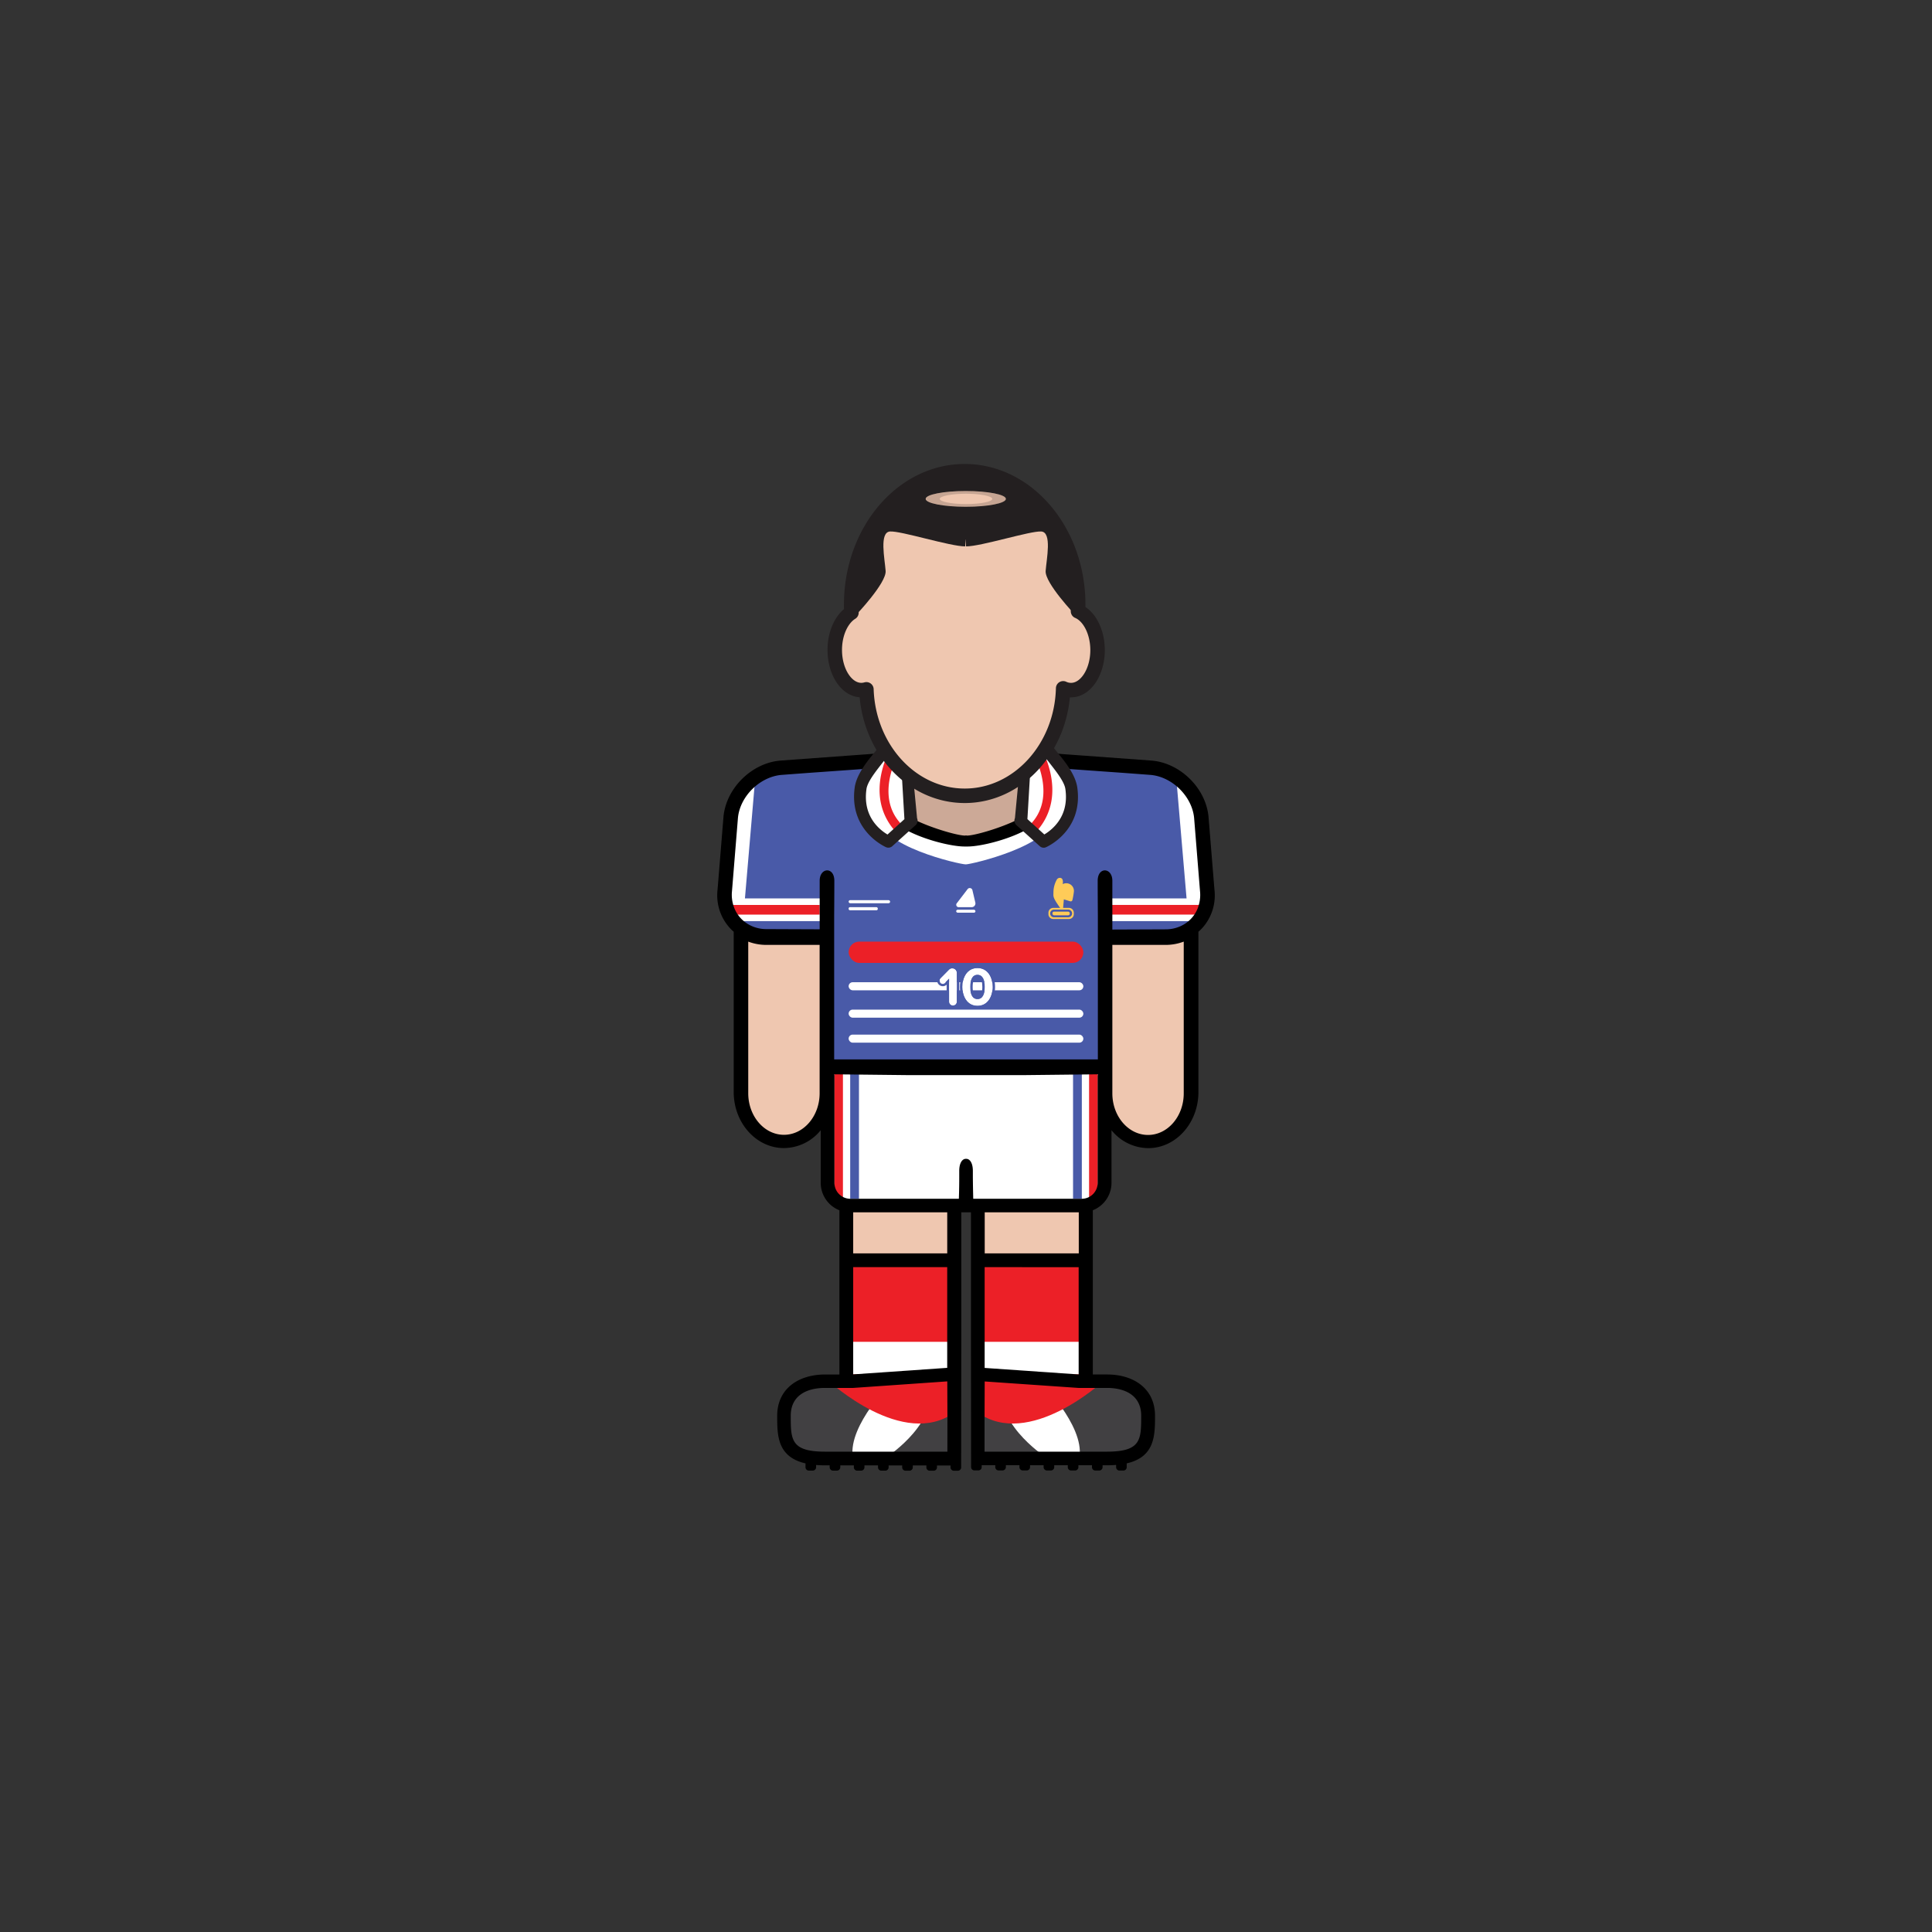 <svg id="player" xmlns="http://www.w3.org/2000/svg" viewBox="0 0 800 800"><rect x="0" y="0" width="800" height="800" fill="#333333" stroke="none"/><defs><style>.cls-1{fill:#efc7b0}.cls-2{fill:#414042}.cls-3{fill:#fff}.cls-4{fill:#ec2027}.cls-5{fill:#495aa8}.cls-6{fill:#ffcb58}.cls-8{fill:#231f20}</style></defs><g id="skin"><path id="arm-left" class="cls-1" d="M305.93 382h36.78v72.4a18.39 18.39 0 01-18.39 18.39 18.39 18.39 0 01-18.39-18.39V382z"/><path id="arm-right" class="cls-1" d="M457.19 382H494v72.4a18.39 18.39 0 01-18.39 18.39 18.39 18.39 0 01-18.39-18.39V382h-.03z"/><path id="leg-left" class="cls-1" d="M349.88 492.02h45.67v45.67h-45.67z"/><path id="leg-right" class="cls-1" d="M404.78 492.02h45.67v45.67h-45.67z"/></g><g id="boots"><g id="boots-2" data-name="boots"><path id="left" class="cls-2" d="M395.33 570.04H372.5l-22.83 1.97h-12.5l-7.5 2.53-5.25 8.5v9.83l1.91 4.17 3.84 4.05 6.33 1.95h58.83v-33z"/><path id="right" class="cls-2" d="M404.61 570.27h22.83l22.83 1.97h12.5l7.5 2.53 5.25 8.5v9.83l-1.91 4.17-3.84 4.05-6.33 1.95h-58.83v-33z"/></g><g id="details"><path class="cls-3" d="M369.47 572s-18.25 18-16.37 31.25l14.5-.23s22.63-14.91 16.75-31.54zm61.16 0s18.25 18 16.38 31.25L432.5 603s-22.62-14.91-16.75-31.54z"/><path class="cls-4" d="M343.32 572s30.7 28.32 52 12.82V569.1zm113.42 0s-30.7 28.32-52 12.82V569.1z"/></g></g><g id="socks"><g id="socks-2" data-name="socks"><g id="socks-3" data-name="socks"><path id="left-2" data-name="left" class="cls-4" d="M349.88 522h45.67v48.04h-45.67z"/><path id="right-2" data-name="right" class="cls-4" d="M404.38 522h45.67v48.04h-45.67z"/></g></g><g id="details-2" data-name="details"><path id="left-3" data-name="left" class="cls-3" d="M349.88 555.62h45.67v13.47h-45.67z"/><path id="right-3" data-name="right" class="cls-3" d="M404.78 555.62h45.67v13.47h-45.67z"/></g></g><g id="shorts"><g id="shorts-2" data-name="shorts"><path id="shorts-3" data-name="shorts" class="cls-3" d="M341.67 442.54h116.49v47a9.95 9.95 0 01-9.95 9.95h-96.6a9.95 9.95 0 01-9.95-9.95v-47h.01z"/></g><g id="details-3" data-name="details"><g id="left-4" data-name="left"><path id="stripe-2" class="cls-4" d="M345.41 441.21h3.63v55.14h-3.63z"/><path id="stripe-1" class="cls-5" d="M352.05 441.21h3.63v55.14h-3.63z"/></g><g id="right-4" data-name="right"><path id="stripe-2-2" data-name="stripe-2" class="cls-4" transform="rotate(-180 452.77 468.775)" d="M450.95 441.21h3.63v55.14h-3.63z"/><path id="stripe-1-2" data-name="stripe-1" class="cls-5" transform="rotate(-180 446.14 468.775)" d="M444.32 441.21h3.63v55.14h-3.63z"/></g></g></g><g id="shirt"><g id="shirt-2" data-name="shirt"><path id="shirt-3" data-name="shirt" class="cls-5" d="M369.5 314.8l-48.29 2.99-7.22 3.97-4.14 2.28-6.83 10.1-3.31 40.73 5.17 7.67 7.66 4.67h29.5l.17 54h114.83v-53.5l29.34-.17 7.01-4 6.99-10.5-3.4-37.33-6.83-11.84-9.77-6.08-49.84-2.99-1 21.24-6.5 6.5-11.16 3.48-11.88 2.02-15.46-3.17-11-5.66-3.66-3.84-.38-20.57z"/></g><g id="details-4" data-name="details"><g id="left-5" data-name="left"><path id="white" class="cls-3" d="M342.6 372.02h-34.14l4.13-48.27-9.04 9.04-3.84 42.08 7.71 9.38.24-2.84h34.27l.67-9.39z"/><path id="red" class="cls-4" d="M299.71 374.72h39.7v4h-39.7z"/></g><g id="right-5" data-name="right"><path id="white-2" data-name="white" class="cls-3" d="M500.08 374.87l-3.83-42.08-9.05-9.04 4.13 48.27h-34.14l.67 9.39h34.27l.24 2.84 7.71-9.38z"/><path id="red-2" data-name="red" class="cls-4" transform="rotate(-180 480.23 376.715)" d="M460.38 374.72h39.7v4h-39.7z"/></g><path id="neck" class="cls-3" d="M436.17 338v-22.36h-72.51V338c0 12.33 33.68 19.92 36.25 19.92 2.32-.01 36.26-7.84 36.26-19.92z"/><g id="adidas"><path id="top" class="cls-3" d="M402.34 375.64h-5.46a1 1 0 01-.76-1.54l4.54-5.93a1.13 1.13 0 012 .43l1.2 5.11a1.56 1.56 0 01-1.52 1.93z"/><rect id="bottom" class="cls-3" x="395.93" y="376.7" width="7.98" height="1.23" rx=".62" ry=".62"/></g><g id="text"><rect class="cls-3" x="351.4" y="372.73" width="17.18" height="1.28" rx=".64" ry=".64"/><rect class="cls-3" x="351.4" y="375.64" width="12.07" height="1.28" rx=".54" ry=".54"/></g><rect class="cls-4" x="351.4" y="389.9" width="97.19" height="8.82" rx="4.41" ry="4.41"/><rect class="cls-3" x="351.4" y="406.72" width="97.19" height="3.34" rx="1.67" ry="1.67"/><rect class="cls-3" x="351.4" y="418.06" width="97.19" height="3.34" rx="1.67" ry="1.67"/><rect class="cls-3" x="351.4" y="428.41" width="97.19" height="3.34" rx="1.67" ry="1.67"/><g id="number-10"><path class="cls-3" d="M394.58 416.36a1.61 1.61 0 01-1.59-1.59v-9.54l-1.7 1.75a1.24 1.24 0 01-.89.36 1.36 1.36 0 01-1.34-1.34 1.34 1.34 0 01.41-1l3.5-3.54a1.94 1.94 0 011.36-.55 1.87 1.87 0 011.88 1.84v12a1.62 1.62 0 01-1.63 1.61z"/><path class="cls-5" d="M394.33 401a1.87 1.87 0 011.88 1.84v12a1.61 1.61 0 01-3.23 0v-9.54l-1.7 1.75a1.24 1.24 0 01-.89.36 1.36 1.36 0 01-1.34-1.34 1.34 1.34 0 01.41-1l3.5-3.54a1.94 1.94 0 011.36-.55m0-1a2.94 2.94 0 00-2.07.84l-3.5 3.55a2.33 2.33 0 00-.7 1.66 2.37 2.37 0 002.34 2.34 2.24 2.24 0 001.59-.65v7.08a2.61 2.61 0 005.23 0v-12a2.87 2.87 0 00-2.88-2.84z"/><path class="cls-3" d="M404.76 416.5c-4.34 0-6.27-3.93-6.27-7.84s1.93-7.82 6.27-7.82 6.27 3.91 6.27 7.82-1.95 7.84-6.27 7.84zm0-12.79c-2.18 0-3 2.16-3 5s.82 5 3 5 3-2.18 3-5-.84-5-3-5z"/><path class="cls-5" d="M404.76 400.85c4.32 0 6.27 3.91 6.27 7.82s-2 7.84-6.27 7.84-6.27-3.93-6.27-7.84 1.93-7.82 6.27-7.82m0 12.79c2.16 0 3-2.18 3-5s-.82-5-3-5-3 2.16-3 5 .82 5 3 5m0-13.79c-3.62 0-7.27 2.73-7.27 8.82s3.65 8.84 7.27 8.84c5 0 7.27-4.58 7.27-8.84 0-6.09-3.65-8.82-7.27-8.82zm0 12.79c-1.65 0-2-2.16-2-4s.35-4 2-4 2 2.15 2 4-.34 4-2 4z"/></g><g id="france-crest-2006"><path class="cls-6" d="M442.68 380.54h-6.59a2 2 0 01-1.95-1.95v-.7a2 2 0 011.95-1.95h6.59a2 2 0 011.95 1.95v.7a2 2 0 01-1.95 1.95zm-6.24-.7h5.89a1.6 1.6 0 001.6-1.6 1.6 1.6 0 00-1.6-1.6h-5.89a1.6 1.6 0 00-1.6 1.6 1.6 1.6 0 001.6 1.6z"/><rect class="cls-6" x="435.79" y="377.49" width="7.18" height="1.51" rx=".67" ry=".67"/><path class="cls-6" d="M437.6 364.23a10.94 10.94 0 00-1.39 5.07c0 2-.43 2.06 2.52 6.31 1 1.41 1.48.33 1.48.33l.31-3.54 2.63.81a.72.72 0 00.91-.52 28 28 0 00.61-3.46 3.16 3.16 0 00-4.64-3.12s.55-2.42-1-2.61a1.5 1.5 0 00-1.43.73z"/></g></g></g><path id="neck-2" data-name="neck" fill="#cca997" d="M427.63 340.26l-27.59 8.62-28.6-9.62-1.92-23.62h61.04l-2.93 24.62z"/><path d="M502.88 368.43l-2.47-30.36c-1.19-11.87-11.83-22.25-23.72-23.14l-37.14-2.71c-4.07-.45-20.52-.09-39.55.53-19-.62-35.48-1-39.55-.53l-37.14 2.71c-11.89.89-22.53 11.27-23.72 23.14l-2.47 30.36a20.15 20.15 0 005 15.74 19.92 19.92 0 001.69 1.64v66.36c0 12.81 9.32 23.22 20.78 23.22a19.8 19.8 0 0015.25-7.39v21.79a12.23 12.23 0 007.74 11.36v68h-5.93c-10.93 0-19.83 5.8-19.83 17.11 0 8.06 0 17 11.72 19.7v1.6a1.38 1.38 0 001.38 1.38h1.63a1.38 1.38 0 001.38-1.37v-.95c1.16.09 2.39.15 3.73.15h1.89v.8a1.38 1.38 0 001.38 1.38h1.63a1.38 1.38 0 001.38-1.37v-.8h5.62v.8a1.38 1.38 0 001.38 1.38h1.63a1.38 1.38 0 001.38-1.37v-.8h5.62v.8a1.38 1.38 0 001.38 1.38h1.63a1.38 1.38 0 001.38-1.37v-.8h5.62v.8a1.38 1.38 0 001.38 1.38h1.63a1.38 1.38 0 001.38-1.37v-.8h5.62v.8a1.38 1.38 0 001.38 1.38h1.63a1.38 1.38 0 001.38-1.37v-.8h5.62v.8a1.38 1.38 0 001.38 1.38h1.63a1.38 1.38 0 001.38-1.37v-.81l.06-55.45V502h4v49.21l.06 54.67v1.6a1.38 1.38 0 001.38 1.38h1.63a1.38 1.38 0 001.38-1.37v-.8h5.62v.8a1.38 1.38 0 001.38 1.38h1.63a1.38 1.38 0 001.38-1.37v-.8h5.62v.8a1.38 1.38 0 001.38 1.38h1.63a1.38 1.38 0 001.38-1.37v-.8h5.62v.8a1.38 1.38 0 001.38 1.38h1.63a1.38 1.38 0 001.38-1.37v-.8h5.62v.8a1.38 1.38 0 001.38 1.38h1.63a1.38 1.38 0 001.38-1.37v-.8h5.62v.8a1.38 1.38 0 001.38 1.38h1.63a1.38 1.38 0 001.38-1.37v-.8h1.89c1.33 0 2.57-.05 3.72-.15v.95a1.38 1.38 0 001.38 1.38h1.63a1.38 1.38 0 001.38-1.37v-1.6c11.71-2.68 11.72-11.64 11.72-19.7 0-11.3-8.89-17.11-19.83-17.11h-5.93v-68a12.23 12.23 0 007.74-11.36V468a19.8 19.8 0 0015.21 7.42c11.46 0 20.78-10.42 20.78-23.22v-66.39a19.92 19.92 0 001.69-1.64 20.15 20.15 0 004.95-15.74zm-130.49-46.18c3.46 1.84 15.64 2.07 27.61 1.79 12 .28 24.15 0 27.61-1.79V334c0 4.8-22.42 12-27.23 12l-.38-.08-.38.08c-4.8 0-27.23-7.19-27.23-12zm-33 75.43v55c0 9.5-6.63 17.22-14.78 17.22s-14.78-7.73-14.78-17.22V389.9a21.08 21.08 0 007.47 1.36h22.09zm52.9 203.42h-50.64c-14.22 0-14.22-5-14.22-14.89 0-8.21 6.38-11.5 14.22-11.5h11.67l38.93-2.71.06 15.37zm-38.74-76.4h38.67v41.7l-38.67 2.68h-.26V524.7zm-.26-5.74V502h38.94v17h-38.91zm104.77 55.75h.26c7.84 0 14.22 3.29 14.22 11.5 0 9.91 0 14.89-14.22 14.89h-50.64v-13.7l.06-15.37 38.93 2.69h11.42zm-11.67-50h.26v44.4h-.26l-38.67-2.68V524.7zM407.75 519v-17h38.95v17h-38.95zm46.84-73.77h-.07v44.58a6.6 6.6 0 01-6.58 6.58H403s-.11-3.73-.16-8.75v-2.79c0-3.51-1.41-5.09-2.82-5-1.41-.09-2.82 1.49-2.82 5v2.79c0 5-.16 8.75-.16 8.75H352.1a6.6 6.6 0 01-6.58-6.58v-44.63h-.07v-.33l30.24.33h48.69l30.24-.33zm35.57 7.51c0 9.5-6.63 17.22-14.78 17.22s-14.78-7.73-14.78-17.22v-61.48h22.09a21.08 21.08 0 007.47-1.36zm6-77.21a13.53 13.53 0 01-6 7.29 14.69 14.69 0 01-7.47 2l-22.09.09v-20.19c0-5.56-6.07-5.94-6.07 0s.07 14.37.07 14.37v59.59H345.41v-59.61s.07-8.46.07-14.37-6.07-5.54-6.07 0v20.11l-22.09-.09a14.69 14.69 0 01-7.47-2 13.53 13.53 0 01-6-7.29 14.89 14.89 0 01-.75-6.46l2.47-30.36c.89-9 9.23-17.08 18.2-17.75l11.12-.83 32.22-2.29c.68.54.48 17.49.48 17.49 0 8.43 23.34 15.29 31.77 15.29h1.3c8.43 0 31.77-6.86 31.77-15.29 0 0-.2-16.95.48-17.49l32.22 2.29 11.12.83c9 .67 17.3 8.8 18.2 17.75L496.9 369a14.89 14.89 0 01-.75 6.48z" id="border"/><g id="over-border-details"><g id="shirt-collars"><path class="cls-3" d="M422.48 339.81l9.63 8.69s16.59-6.44 11.48-22.19c-4.46-13.75-10.59-17.77-10.59-17.77l-7.57 1.26z"/><path class="cls-4" d="M427.4 345.33a2 2 0 01-1-.27c-1-.55-1.55-2-.73-2.73 14-12.75.64-33.21.56-33.4a2 2 0 113.72-1.47c.34.86 13.4 21.05-.82 36.88a2.43 2.43 0 01-1.73.99z"/><path class="cls-8" d="M430.5 350.35l-9.63-8.69a2.51 2.51 0 01-.61-2.87l2.93-30.79a2.43 2.43 0 011.93-1.44l7.21-.85a2.75 2.75 0 01.74-.3 2.66 2.66 0 013 3.64c.08 1.25 8.87 9.27 10 16.95 2.6 18.11-12.8 24.77-13 24.84a2.38 2.38 0 01-.75.18 2.41 2.41 0 01-1.82-.67zm-3.43-39.07l-1.64 27.89 7 6.36a19.58 19.58 0 004.47-3.65c3.68-4.07 5.11-9.19 4.24-15.22-.71-4.94-9.66-13.53-9.89-15.88z"/></g><g id="shirt-collars-2" data-name="shirt-collars"><path class="cls-3" d="M377.49 339.81l-9.63 8.69s-16.59-6.44-11.48-22.19c4.45-13.74 10.56-17.77 10.56-17.77l7.57 1.26z"/><path class="cls-4" d="M372.56 345.33a2 2 0 001-.27c1-.55 1.55-2 .73-2.73-14-12.75-.64-33.21-.56-33.4a2 2 0 10-3.72-1.47c-.34.86-13.4 21.05.82 36.88a2.43 2.43 0 001.73.99z"/><path class="cls-8" d="M367.68 351a2.38 2.38 0 01-.75-.18c-.16-.06-15.55-6.72-13-24.84 1.1-7.67 9.89-15.7 10-16.95a2.66 2.66 0 013-3.64 2.75 2.75 0 01.74.3l7.21.85a2.43 2.43 0 011.93 1.44l2.93 30.83a2.51 2.51 0 01-.61 2.87l-9.63 8.69a2.41 2.41 0 01-1.82.63zm1-40.19c-.22 2.35-9.18 10.94-9.89 15.88-.86 6 .56 11.15 4.24 15.22a19.58 19.58 0 004.47 3.65l7-6.36-1.64-27.89z"/></g></g><g id="head"><path id="skin-2" data-name="skin" class="cls-1" d="M446.38 253.1c0-.91.08-1.81.08-2.73 0-30.51-21.06-55.25-47-55.25s-47 24.74-47 55.25c0 1.11 0 2.21.1 3.31-4 2.46-6.9 8.44-6.9 15.43 0 9.19 4.93 16.64 11 16.64a7.47 7.47 0 002.1-.31c.82 24.5 18.74 44.08 40.73 44.08s40.12-19.81 40.74-44.5a7.65 7.65 0 003.25.74c6.08 0 11-7.45 11-16.64-.05-7.65-3.48-14.06-8.1-16.02z"/><path id="border-2" data-name="border" d="M446.38 253.1c0-.91.08-1.81.08-2.73 0-30.51-21.06-55.25-47-55.25s-47 24.74-47 55.25c0 1.11 0 2.21.1 3.31-4 2.46-6.9 8.44-6.9 15.43 0 9.19 4.93 16.64 11 16.64a7.47 7.47 0 002.1-.31c.82 24.5 18.74 44.08 40.73 44.08s40.12-19.81 40.74-44.5a7.65 7.65 0 003.25.74c6.08 0 11-7.45 11-16.64-.05-7.65-3.48-14.06-8.1-16.02z" stroke="#231f20" stroke-linecap="round" stroke-linejoin="round" stroke-width="6" fill="#efc7b0"/><g id="hair"><path class="cls-8" d="M445.25 229.58l-14.77-22.5-15.38-9.28-13.71-2.21v-.48l-1.5.24-1.5-.24v.48l-13.71 2.21-15.39 9.28-14.77 22.5-2.37 20.79 2.37 4.21s12.56-13.17 12.2-18.17-2.7-16 1.8-16.33 24.83 6.17 31.16 6.17l.17-3.21.17 3.21c6.34 0 26.66-6.5 31.16-6.17s2.17 11.33 1.8 16.33 12.2 18.17 12.2 18.17l2.37-4.21zm-45.34-19.74c-9.17 0-16.61-1.46-16.61-3.26s7.43-3.26 16.61-3.26 16.61 1.46 16.61 3.26-7.43 3.26-16.6 3.26z"/><path d="M400 203.32c-9.17 0-16.61 1.46-16.61 3.26s7.43 3.26 16.61 3.26 16.61-1.46 16.61-3.26-7.4-3.26-16.61-3.26zm0 5.4c-6 0-10.88-1-10.88-2.14s4.87-2.14 10.88-2.14 10.88 1 10.88 2.14-4.83 2.14-10.88 2.14z" opacity=".2" fill="#231f20"/></g></g></svg>